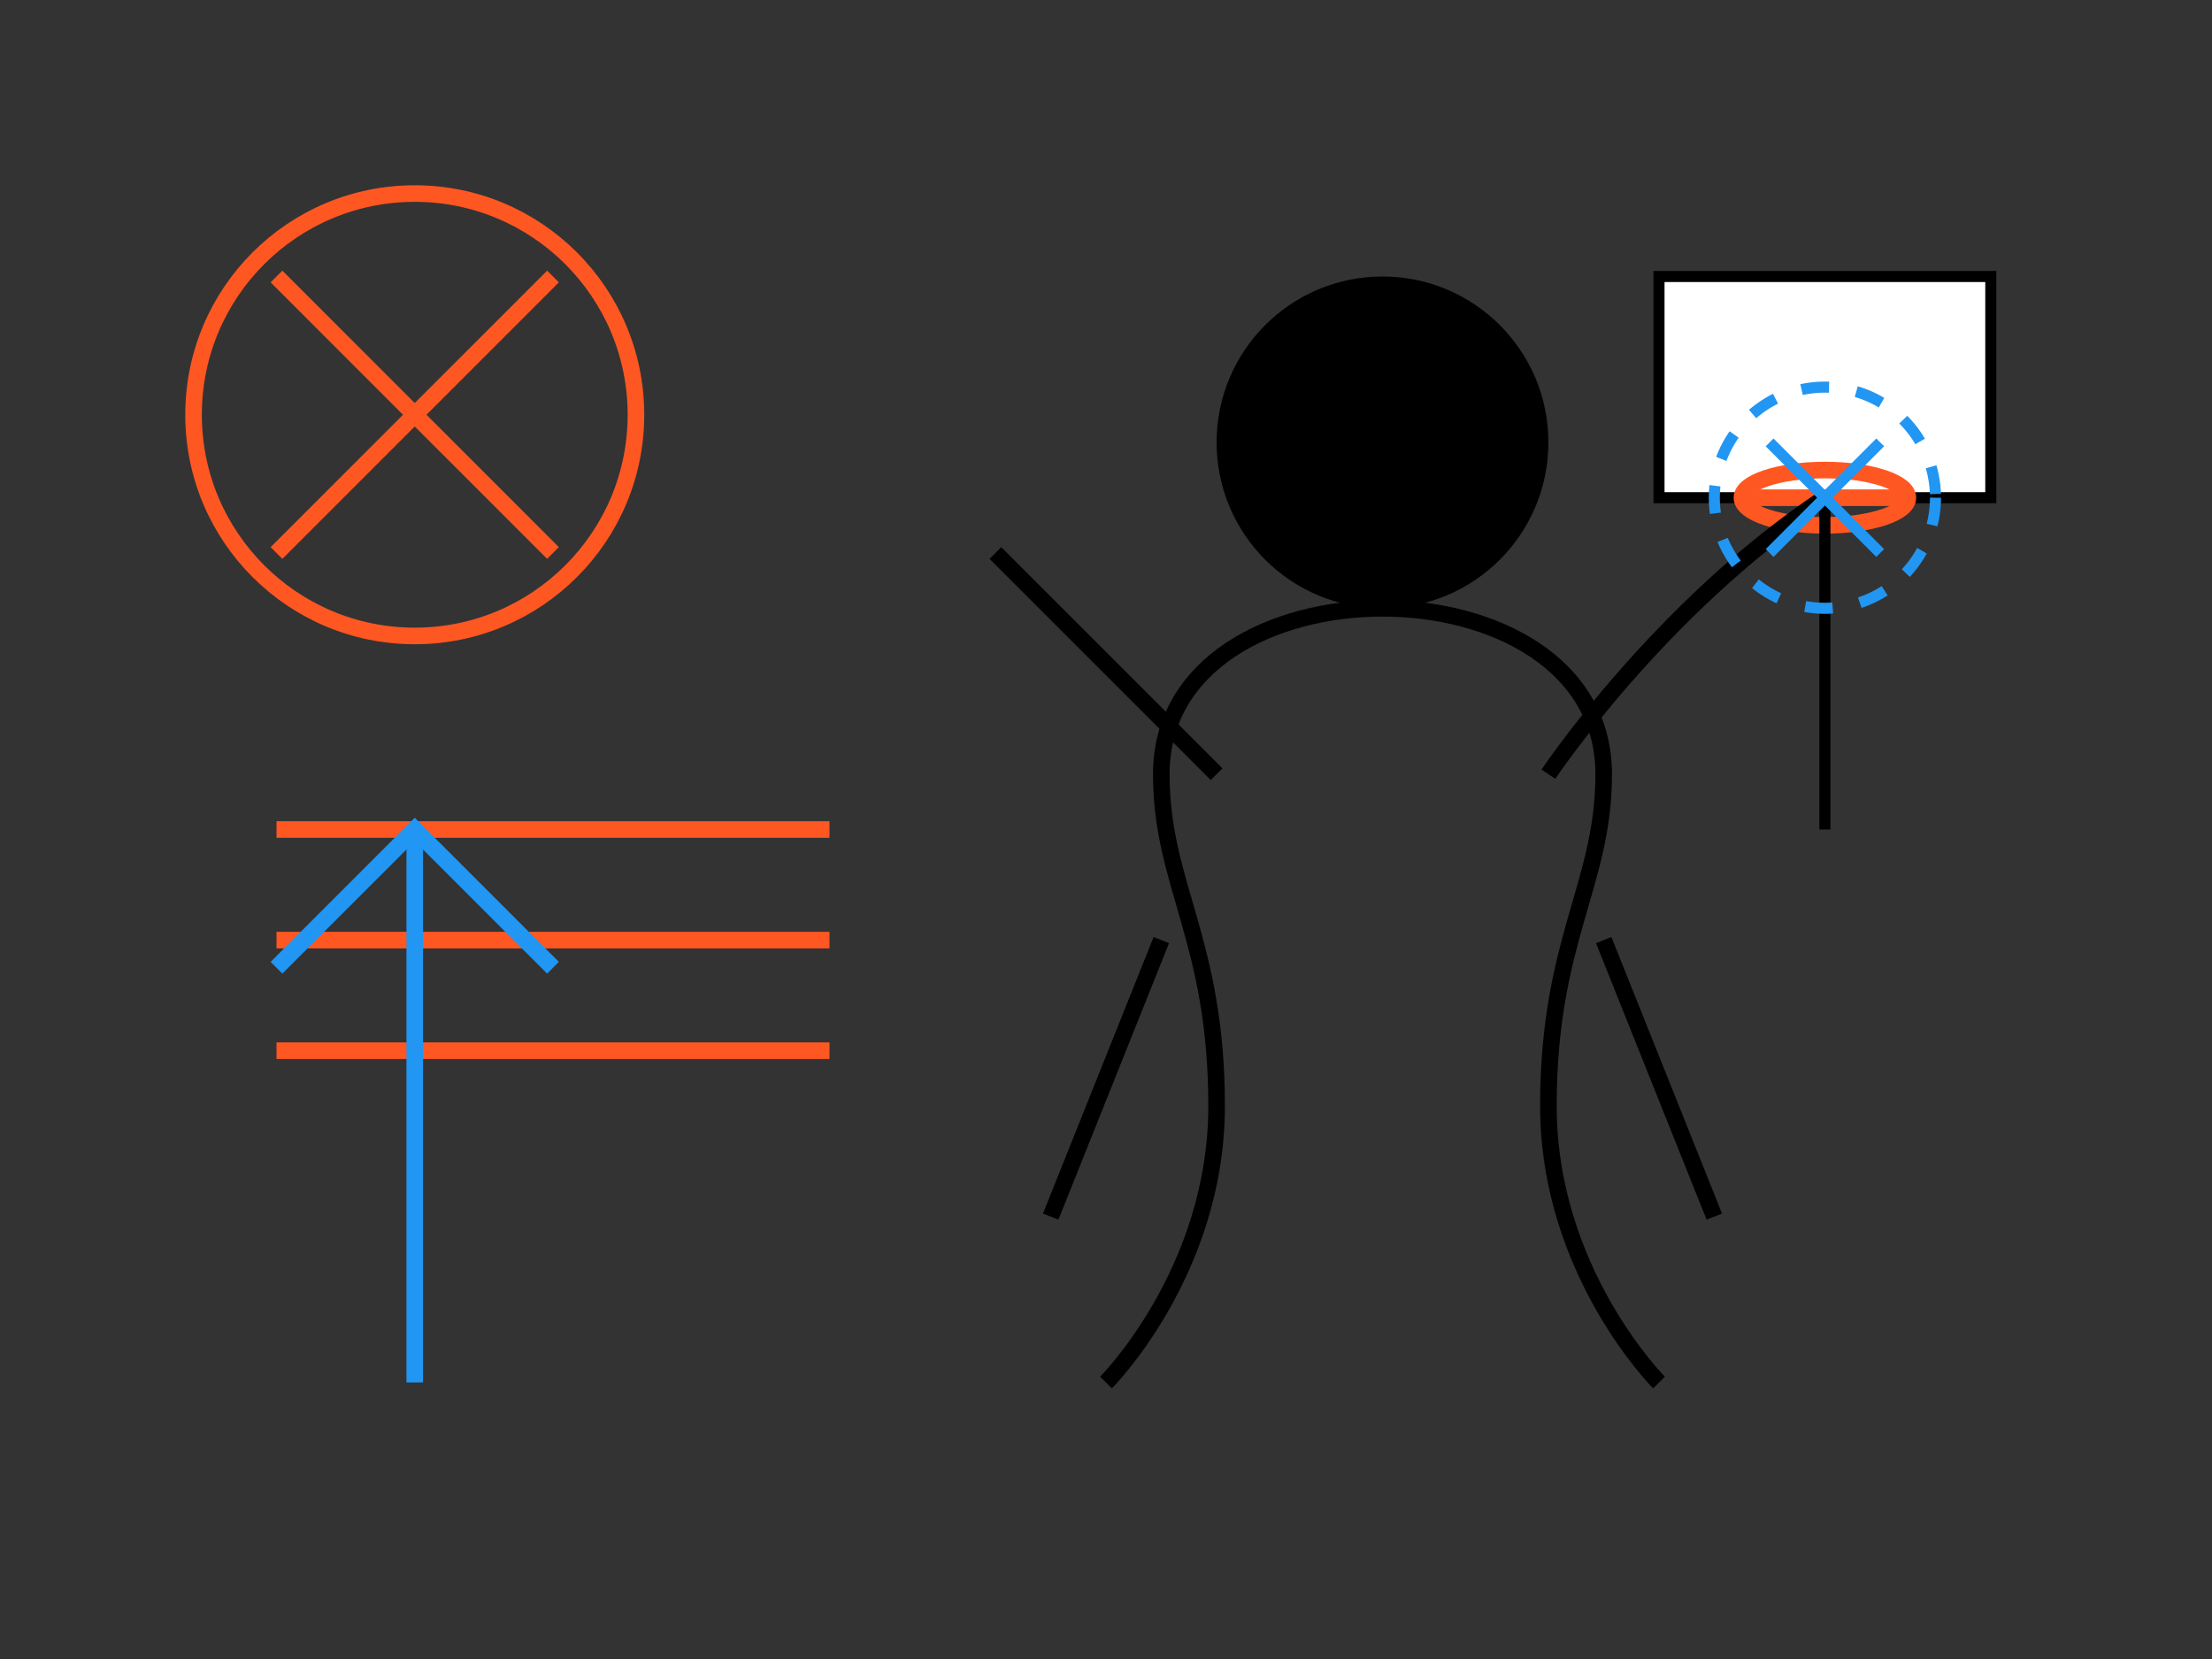 <?xml version="1.0" encoding="UTF-8"?>
<svg width="400" height="300" viewBox="0 0 400 300" fill="none" xmlns="http://www.w3.org/2000/svg">
  <rect x="0" y="0" width="400" height="300" fill="#333333" stroke="none"/>
  <!-- Basketball Hoop -->
  <rect x="300" y="50" width="60" height="40" fill="#FFFFFF" stroke="#000000" stroke-width="2"/>
  <ellipse cx="330" cy="90" rx="15" ry="5" fill="none" stroke="#FF5722" stroke-width="3"/>
  <line x1="315" y1="90" x2="345" y2="90" stroke="#FF5722" stroke-width="3"/>
  <line x1="330" y1="90" x2="330" y2="150" stroke="#000000" stroke-width="2"/>
  
  <!-- Person Reaching for Rim -->
  <path d="M200 250C200 250 220 230 220 200C220 170 210 160 210 140C210 120 230 110 250 110C270 110 290 120 290 140C290 160 280 170 280 200C280 230 300 250 300 250" stroke="#000000" stroke-width="3"/>
  <circle cx="250" cy="80" r="30" fill="#000000"/>
  <path d="M220 140C220 140 200 120 180 100" stroke="#000000" stroke-width="3"/>
  <path d="M280 140C280 140 300 110 330 90" stroke="#000000" stroke-width="3"/>
  <path d="M210 170L190 220" stroke="#000000" stroke-width="3"/>
  <path d="M290 170L310 220" stroke="#000000" stroke-width="3"/>
  
  <!-- Target/Goal Indicator -->
  <circle cx="330" cy="90" r="20" fill="none" stroke="#2196F3" stroke-width="2" stroke-dasharray="5 5"/>
  <path d="M320 80L340 100" stroke="#2196F3" stroke-width="2"/>
  <path d="M340 80L320 100" stroke="#2196F3" stroke-width="2"/>
  
  <!-- Motivational Elements -->
  <path d="M50 50L100 100" stroke="#FF5722" stroke-width="3"/>
  <path d="M100 50L50 100" stroke="#FF5722" stroke-width="3"/>
  <circle cx="75" cy="75" r="40" fill="none" stroke="#FF5722" stroke-width="3"/>
  
  <path d="M50 150H150" stroke="#FF5722" stroke-width="3"/>
  <path d="M50 170H150" stroke="#FF5722" stroke-width="3"/>
  <path d="M50 190H150" stroke="#FF5722" stroke-width="3"/>
  
  <!-- Upward Arrow -->
  <path d="M75 250V150" stroke="#2196F3" stroke-width="3"/>
  <path d="M50 175L75 150L100 175" stroke="#2196F3" stroke-width="3"/>
</svg>
